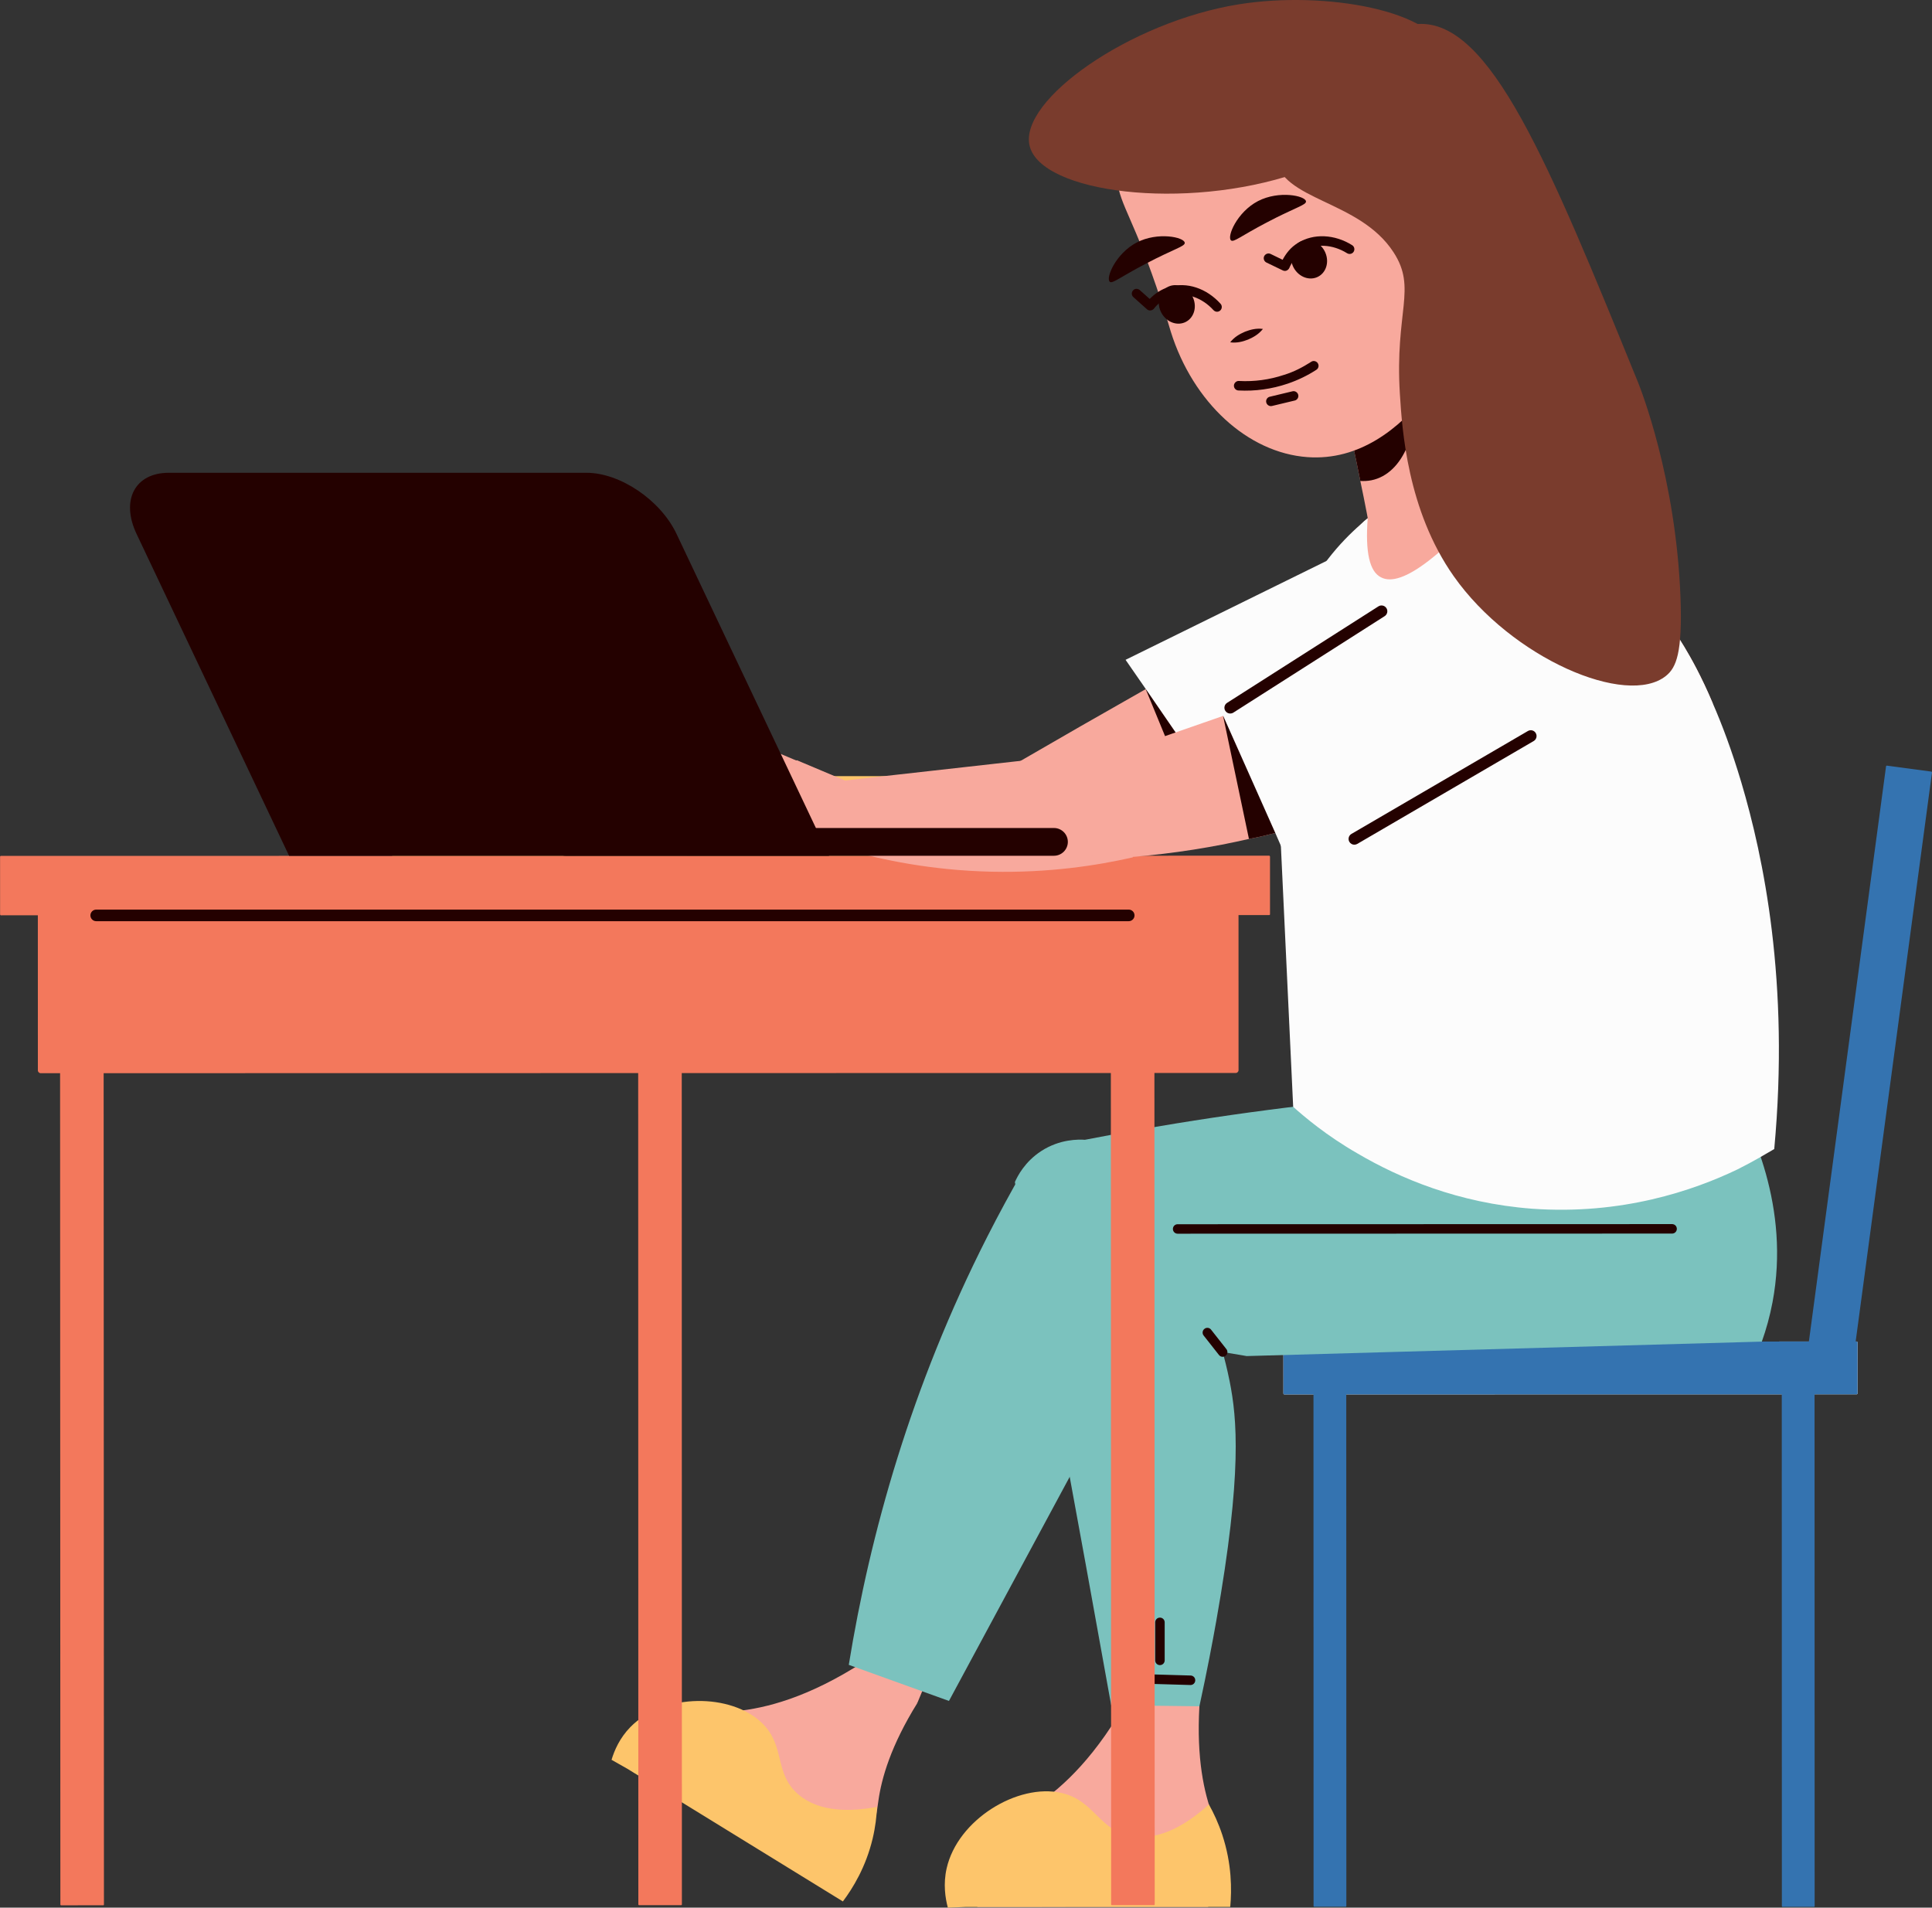 <svg id="_лой_2" xmlns="http://www.w3.org/2000/svg" width="1080.67" height="1067.07" viewBox="0 0 1080.67 1067.07"><rect x="0" y="0" width="1080.67" height="1067.07" fill="#333333" stroke="none"/><g id="Lesson06_527511766"><g id="Lesson06_527511766-2"><g><path d="M356.84 990.28l108.79 59.21c5.31-3.12 12.5-8.4 17.88-17.1 6.17-9.98 7.03-19.57 7.84-25.23 1.77-12.45 6.86-30.56 21.76-54.53-10.04-7.67-20.08-15.33-30.12-23-30.91 20-54.83 25.89-71.09 27.52-19.43 1.95-38.97-1-49.2 12.65-4.84 6.45-5.82 14.48-5.85 20.47z" fill="#f8a99d"/><path d="M616.58 786.33c-7.49 32.88-53.46 69.6-88 133.41-7.63 14.1-12.71 26-15.48 32.89-11.65-4.31-23.31-8.62-34.96-12.93 9.7-40.44 21.78-84.46 36.91-131.37 17.07-52.92 35.35-101.23 53.43-144.45 5.54-2.64 13.36-5.27 22.3-5.73 1.52-.28 2.96-.38 4.4-.47 23.28-1.54 33.11 25.92 43.98 20 .88-.48 2.25-1.43 3.71-3.53-1.35 10.38-3.1 18.78-4.41 24.43-2.58 11.08-3.89 15.34-10.81 38.44-7.12 23.79-8.29 37.08-11.07 49.3z" fill="#f8a99d"/><path d="M568.63 426.89c12.25 15.08 24.32 30.32 36.05 45.56 23.59-6.41 44.63-14.02 62.93-21.98 4.96-1.86 9.41-3.9 13.86-5.93 11.12-4.91 21.21-10.17 30.12-15.27 12.15-6.62 22.25-12.9 30.81-18.34 33.39-21.92 65.05-42.48 70.46-72.69 2.09-10.58.41-20.15-2.29-28.02-7.33-3.27-15.01-6.54-22.34-9.47-49.12 28.01-98.24 56.36-147.36 84.72-23.96 13.58-48.26 27.5-72.22 41.42z" fill="#f8a99d"/><path d="M640.85 385.47c8.98 21.72 17.78 43.28 26.76 65 4.96-1.86 9.41-3.9 13.86-5.93 11.12-4.91 21.21-10.17 30.12-15.27l-24.68-24.85c-15.18-6.37-30.53-12.58-46.05-18.95z" fill="#240100"/><path d="M777.66 296.22c-49.43 24.32-98.64 48.54-148.07 72.86 3.88 5.51 7.45 10.87 11.34 16.38 13.6 19.65 26.98 39.39 40.59 59.05 2.92 4.32 5.84 8.64 8.76 12.96 11.75-4.43 121.88-46.46 127.15-121.51.64-7.21.26-15.07-1.68-23.63-1.78-.62-3.42-1.55-5.21-2.17-7.39-3.15-15.08-6.45-22.38-9.38-3.51-1.78-7.07-3.01-10.5-4.56z" fill="#fcfcfc"/><path d="M760.9 269.04c5.17 24.4 9.02 47.4 11.89 68.62 30.25-7.08 60.55-13.84 91.08-20.81-3.89-11.28-7.49-22.45-11.26-33.76-6.72-19.8-13.28-39.47-19.84-59.14-.56-1.54-.93-2.79-1.49-4.33-7.49-21.79-14.93-43.93-22.27-65.59l-30.4 9.58-19.09 6.05-9.14 2.78-12.77 3.99c6.75 21.28 13 44.64 18.51 69.46 1.68 7.92 3.33 15.68 4.79 23.15z" fill="#f8a99d"/><path d="M719.66 401.25c13.31 81.4 26.37 162.56 39.68 243.96 4.11 25.6 8.47 51.45 12.58 77.05 25.36.0 54.59-1.95 86.47-8.23 46.62-9.43 85.26-25.39 115.45-41.09-.73-6.28-1.45-12.56-1.94-18.84-8.96-79.47-17.43-159.18-25.9-238.65 4.1-7.49 7.97-14.74 12.07-21.98-6.53-15.46-12.33-25.6-15.95-31.64-28.28-46.61-64.27-75.83-89.64-92.74-2.66-.72-5.31-1.21-7.97-1.45-5.56-.72-11.11-.96-16.67-1.2-25.6-.48-46.38 8.95-62.8 23.45-1.21.97-2.66 2.17-4.1 3.62-37.43 35.76-49.98 95.67-41.28 107.74z" fill="#f8a99d"/><path d="M546.77 1066.69l128.95-.03c3.3-5.5 7.24-13.9 7.83-24.53.67-12.19-3.31-21.4-5.4-26.98-4.58-12.27-8.95-31.35-7.26-60.69-13-2.01-25.99-4.02-38.99-6.03-18.31 33.68-37.24 50.98-51.3 60.56-16.8 11.46-36.14 18.49-38.69 36.07-1.21 8.31 1.88 16.14 4.84 21.63z" fill="#f8a99d"/><path d="M637.16 718.82c-4.73-1.78-9.24-3.54-13.34-5.26-.3-5.86-.54-11.75-.79-17.65-.63-15.32-.7-16.41-.78-17.65-.57-8.1-3.74-19.99-15.6-35.93 11.36-2.49 23.01-4.79 34.96-6.88 115.21-20.14 224.15-14.5 316.69.54 9.36 36.2 18.73 72.23 27.88 108.4-28.95 6.77-63.34 12.52-102.27 14.51-105.65 5.2-192.72-19.5-246.76-40.09z" fill="#f8a99d"/><path d="M682.71 750.86c9.53 33.8-14.22 90.26-14.04 165.81.04 16.69 1.33 30.1 2.23 37.78-12.8 1.86-25.6 3.73-38.4 5.59-11.27-41.81-22.14-88.07-31.67-138.5-10.74-56.89-18.08-110.16-23.07-158.68 3.76-5.17 9.59-11.47 17.54-16.34 1.25-1.02 2.52-1.82 3.79-2.62 20.51-13 43.18 7.21 50.17-3.61.57-.88 1.34-2.43 1.64-5.08 3.93 10.16 6.52 18.71 8.13 24.54 3.16 11.42 4.08 15.96 9.26 40.53 5.33 25.3 10.88 38.03 14.43 50.59z" fill="#f8a99d"/><path d="M864.15 681.69c-49.19-4.64-91.07 12.93-93.55 39.23-2.48 26.3 35.38 51.39 84.57 56.03 49.19 4.64 91.07-12.93 93.55-39.23 2.48-26.3-35.38-51.39-84.57-56.03z" fill="#f8a99d"/><path d="M737.6 176.42c6.75 21.28 13 44.64 18.51 69.46 1.68 7.92 3.33 15.68 4.79 23.15 1.96.11 4.13.02 6.12-.37 18.03-3.53 28.31-28.81 22.9-56.45-4.2-21.45-16.61-37.99-30.41-42.55l-9.14 2.78-12.77 3.99z" fill="#240100"/><path d="M817.98 76.9c3.97 11.64 7.93 23.27 11.9 34.91 2 14.54 3.26 39.54-7.38 66.75-1.88 4.8-33.02 81.31-91.16 77.14-33.46-2.4-64.05-30.68-76.42-70.07-1.48-4.71-.91-3.46-5.29-16.87-15.13-46.26-22.94-53.06-24.93-68.44-4.48-34.61 26.65-64.95 30.72-68.81 32.3-30.65 84.29-36.37 118.38-16.37 32.3 18.96 41.96 52.86 44.2 61.76z" fill="#f8a99d"/><path d="M706.42 183.99c-3.76-.48-6.97.38-10.05 1.56-3.02 1.31-5.92 2.95-8.25 5.93 3.76.49 6.97-.37 10.05-1.56 3.02-1.32 5.91-2.96 8.25-5.93z" fill="#240100"/><path d="M667.31 166.48c2.44 5.56.36 11.77-4.65 13.87-5.01 2.1-11.04-.71-13.48-6.28-2.44-5.56-.36-11.77 4.65-13.87 5.01-2.1 11.04.72 13.48 6.28z" fill="#240100"/><path d="M681.62 174.24c-.99.34-2.09.08-2.84-.74-6.4-7.06-15.52-10.18-23.24-7.91-5.25 1.79-8.3 4.76-10.1 7.08-.49.58-1.15.89-1.86.99-.74.09-1.46-.16-2.01-.66l-7.6-6.79c-1.1-.97-1.2-2.64-.21-3.75.91-1.11 2.62-1.2 3.75-.21l5.57 4.97c2.5-2.59 6.18-5.41 10.96-6.74 9.79-2.9 20.82.73 28.69 9.46.97 1.07.89 2.78-.2 3.75-.27.26-.57.42-.92.53z" fill="#240100"/><path d="M741.29 141.21c2.44 5.56.36 11.77-4.65 13.87-5.01 2.1-11.04-.71-13.48-6.28-2.44-5.56-.36-11.77 4.65-13.87 5.01-2.1 11.04.72 13.48 6.28z" fill="#240100"/><path d="M756.43 141.59c-.86.59-1.99.65-2.93.06-8.07-5.05-17.71-5.58-24.55-1.3-3.92 2.61-6.6 6.71-7.77 9.54-.31.69-.87 1.17-1.52 1.46-.69.29-1.45.24-2.12-.09l-9.15-4.41c-1.32-.64-1.89-2.24-1.26-3.56.65-1.3 2.24-1.89 3.56-1.26l6.75 3.28c1.7-3.17 4.37-7 8.68-9.47 8.56-5.37 20.43-4.86 30.22 1.31 1.23.77 1.61 2.43.82 3.67-.19.32-.44.56-.74.76z" fill="#240100"/><path d="M720.36 214.57c-9.17 3.1-18.32 4.33-27.64 3.85-1.48-.07-2.6-1.34-2.52-2.8.08-1.46 1.44-2.64 2.8-2.52 8.65.46 17.12-.7 25.16-3.39 5.46-1.64 10.5-4.27 15.26-7.33 1.17-.84 2.9-.44 3.68.78.81 1.24.47 2.89-.78 3.68-4.97 3.24-10.34 5.81-15.95 7.73z" fill="#240100"/><path d="M724.43 223.99c-.25.08-12.94 3.1-12.94 3.1-1.42.35-2.86-.56-3.21-1.99-.32-1.35.46-2.69 1.74-3.12.25-.08 12.94-3.1 12.94-3.1 1.42-.35 2.86.56 3.21 1.99.32 1.35-.46 2.69-1.74 3.12z" fill="#240100"/><path d="M688.59 134.48c1.46 1.2 5.26-2.31 19.87-9.99 16.36-8.6 22.25-9.8 22.05-11.84-.31-3.16-15.13-6.25-26.85-.16-11.76 6.12-17.52 19.98-15.07 21.99z" fill="#240100"/><path d="M620.77 157.63c1.46 1.2 5.26-2.31 19.87-9.99 16.36-8.6 22.25-9.8 22.05-11.84-.31-3.16-15.13-6.26-26.85-.16-11.76 6.12-17.52 19.98-15.07 21.98z" fill="#240100"/><g><path d="M830.81 112.57c3.03 16.39-4.31 31.49-16.41 33.72-12.09 2.24-24.35-9.24-27.39-25.63-3.03-16.39 4.31-31.49 16.41-33.72 12.09-2.24 24.35 9.24 27.38 25.63z" fill="#f8a99d"/><g><path d="M817.62 148.21c-.89.3-1.79.56-2.73.71-3.88.72-8.01.21-11.89-1.47-1.35-.58-1.97-2.16-1.39-3.51.64-1.35 2.13-1.97 3.51-1.39 2.95 1.3 5.9 1.67 8.81 1.15 6.21-1.38 11.34-6.59 13.64-14.58.4-1.4 1.86-2.2 3.31-1.82 1.4.4 2.21 1.89 1.82 3.31-2.55 8.82-8.06 15.21-15.08 17.61z" fill="#240100"/><path d="M831.88 128.35c-2.73-.11-3.72-1.48-3.48-2.94.51-3.26.56-6.65.15-10.12-.19-1.45.88-2.91 2.32-2.96 1.45-.19 2.8.86 2.96 2.32.5 3.96.44 7.88-.19 11.62-.15 1.01-.88 1.78-1.76 2.09z" fill="#240100"/><path d="M830.94 111.9c-1.59.43-3.06-.41-3.43-1.83-3.59-13.49-13.75-22.31-23.61-20.51-2.16.44-4.16 1.28-5.92 2.63-1.15.89-2.87.62-3.74-.57-.87-1.19-.62-2.87.57-3.74 2.44-1.79 5.22-2.99 8.11-3.54 12.65-2.34 25.42 8.15 29.74 24.36.36 1.36-.41 2.75-1.71 3.2z" fill="#240100"/></g><path d="M807.85 134.16c-.44.15-.9.2-1.4.09-1.44-.28-2.37-1.7-2.06-3.15l5.93-29.2c.31-1.43 1.7-2.37 3.15-2.06 1.44.28 2.37 1.7 2.06 3.15l-5.93 29.2c-.2.95-.89 1.68-1.75 1.97z" fill="#240100"/><path d="M810.37 117.21c-.99.34-2.12.09-2.84-.74l-6.83-7.6c-.98-1.1-.89-2.78.2-3.75 1.1-1.04 2.8-.9 3.75.2l6.83 7.6c.98 1.1.89 2.78-.2 3.75-.27.26-.6.42-.92.53z" fill="#240100"/></g><g><rect x="717.83" y="750.48" width="321.14" height="29.54" rx=".51" ry=".51" transform="translate(1756.98 1530.29) rotate(179.99)" fill="#fcfcfc"/><g><rect x="717.83" y="750.48" width="321.14" height="29.54" rx=".51" ry=".51" transform="translate(1756.98 1530.29) rotate(179.99)" fill="#3473b0"/><rect x="996.7" y="754.18" width="18.34" height="312.39" rx=".32" ry=".32" transform="translate(2011.86 1820.63) rotate(179.99)" fill="#3473b0"/><rect x="734.65" y="754.25" width="18.34" height="312.39" rx=".32" ry=".32" transform="translate(1487.87 1820.69) rotate(179.99)" fill="#3473b0"/></g><rect x="1032.43" y="428.45" width="25.93" height="338.07" rx=".45" ry=".45" transform="translate(2002.08 1328.64) rotate(-172.36)" fill="#3473b0"/></g><path d="M697.29 758.54c96.07-2.7 192.13-5.39 288.2-8.09 2.43-6.82 4.49-14.18 5.98-22.06 9.96-52.75-11.58-98.27-24.74-120.87-99.92-2.51-207.16 3.57-319.83 22.72-13.51 2.3-26.87 4.74-40.05 7.32-3.47-.23-13.97-.5-24.45 6.31-9.16 5.96-13.26 14.03-14.72 17.34 8.55 45.31 17.04 90.81 25.46 136.48 9.63 52.24 19.1 104.29 28.4 156.15 16.45.2 32.9.4 49.35.6 4.36-20.02 7.46-36.57 9.48-47.98 14.63-82.5 11.51-113.27 7.47-133.64-1.46-7.34-3.01-13.18-3.95-16.55 4.47.75 8.93 1.51 13.4 2.26z" fill="#7bc2be"/><path d="M713.14 402.46l10.2 216.67c6.28 5.56 18.36 15.94 36 26.08 23.43 13.76 56.29 27.77 97.59 30.9 50.24 3.61 90.34-10.17 114.97-22.01 9.18-4.59 15.94-8.7 20.53-11.36 8.68-93.48-6.08-163.53-18.41-205.08-5.32-17.88-10.88-32.61-15.95-44.2-6.53-15.46-12.33-25.6-15.95-31.64-28.28-46.61-64.27-75.83-89.64-92.74-1.93-1.45-3.86-2.66-5.8-3.86-.72.72-1.45 1.69-2.17 2.42-36.46 42.76-60.37 61.37-71.97 55.33-6.52-3.14-8.94-14.25-7.5-33.09-1.21.97-2.66 2.17-4.1 3.62-10.63 9.18-25.84 25.61-36.46 50.49-10.38 24.4-11.58 45.9-11.34 58.46z" fill="#fcfcfc"/><path d="M683.91 758.95c-.78.0-1.56-.34-2.08-1.02l-8.57-10.88c-.91-1.14-.73-2.81.44-3.72 1.12-.94 2.84-.73 3.72.44l8.56 10.88c.91 1.15.73 2.81-.44 3.72-.47.39-1.07.57-1.64.57z" fill="#240100"/><path d="M665.91 942.54c-.08.0-34.59-1.01-34.59-1.01-1.48-.03-2.63-1.25-2.58-2.73.02-1.48 1.33-2.81 2.73-2.58l34.51 1.01c1.48.03 2.63 1.25 2.58 2.73-.03 1.46-1.22 2.58-2.65 2.58z" fill="#240100"/><path d="M648.81 931.41c-1.48.0-2.65-1.17-2.65-2.65V907.5c0-1.48 1.16-2.66 2.65-2.66s2.65 1.17 2.66 2.65v21.26c0 1.48-1.17 2.65-2.65 2.65z" fill="#240100"/><path d="M642.81 879.57c-1.38.0-2.55-1.04-2.66-2.45l-14.67-192.16c-.11-1.48.99-2.76 2.45-2.86 1.59.0 2.76 1.04 2.86 2.44l14.67 192.16c.11 1.48-.99 2.76-2.45 2.86-.08.0-.16.0-.21.0z" fill="#240100"/><path d="M935.29 690.02l-276.57.07c-1.48.0-2.65-1.17-2.65-2.65s1.17-2.65 2.65-2.65l276.57-.07c1.48.0 2.65 1.17 2.65 2.65s-1.17 2.65-2.65 2.65z" fill="#240100"/><path d="M540.55 1066.69l147.59-.04c.89-9.59.9-24.02-4.41-40.18-2.19-6.66-4.87-12.37-7.53-17.12-10.74 9.71-26.34 20.45-42.88 17.81-18.61-2.96-20.89-20.05-39.67-24.27-24.4-5.49-58 14.92-64.15 42.23-1.95 8.68-.78 16.47.67 21.94l10.39-.38z" fill="#fdc56b"/><path d="M350.75 989.29l120.72 74.31c5.56-7.4 12.83-19.19 16.63-35.08 1.56-6.55 2.25-12.57 2.46-17.79-13.68 2.53-31.84 3.46-44.04-7.03-13.72-11.8-6.99-26.92-20.22-39.83-17.19-16.78-54.95-17.01-73.73 2.23-5.97 6.11-8.94 13.08-10.5 18.28 2.9 1.64 5.79 3.28 8.69 4.92z" fill="#fdc56b"/><g><path d="M34.11 488.4h23.63c.21.0.37.17.37.37v576.61c0 .21-.17.37-.37.37H34.11c-.21.0-.37-.17-.37-.37V488.77c0-.21.17-.37.37-.37z" transform="translate(92.05 1554.14) rotate(179.98)" fill="#f3785c"/><path d="M22.74 499.79h668.4c.88.0 1.6.72 1.6 1.6v98.89H21.14v-98.89c0-.88.72-1.6 1.6-1.6z" transform="translate(714.01 1099.98) rotate(179.99)" fill="#f3785c"/><rect x="0" y="478.74" width="710.34" height="33.23" rx=".47" ry=".47" transform="translate(710.47 990.61) rotate(179.99)" fill="#f3785c"/><rect x="356.99" y="488.32" width="24.37" height="577.35" rx=".37" ry=".37" transform="translate(738.5 1553.93) rotate(179.99)" fill="#f3785c"/><path d="M621.86 488.26h23.63c.21.0.37.17.37.37v576.61c0 .21-.17.37-.37.37h-23.63c-.21.0-.37-.17-.37-.37V488.63c0-.21.17-.37.37-.37z" transform="translate(1267.55 1553.7) rotate(179.98)" fill="#f3785c"/></g><rect x="219.21" y="434.19" width="280.56" height="44.54" rx=".3" ry=".3" transform="translate(719.09 912.84) rotate(179.99)" fill="#fdc56b"/><path d="M575.92 81.58c6.35 26.34 86.77 36.54 149.32 15.36 38.18-12.93 87.58-43.6 82.97-66.78-4.78-24.03-66.72-35.53-115.24-27.75-61.1 9.8-123.19 53.73-117.05 79.17z" fill="#7a3c2d"/><path d="M481.52 440.33c-11.93-5.03-23.85-10.05-35.78-15.08-8.95 3.9-29.87 14.58-39.73 37.33-1.87 4.31-3.11 8.52-3.91 12.47h70.44c20.53 5.92 48.55 11.8 82.11 12.55 31.85.71 58.84-3.42 79.02-8.03-9.4-17.71-18.8-35.41-28.2-53.12-41.32 4.63-82.63 9.26-123.95 13.88z" fill="#f8a99d"/><path d="M472.1 436.65c-11.93-5.02-23.85-10.05-35.78-15.08-8.95 3.9-29.87 14.58-39.73 37.33-1.87 4.31-3.11 8.52-3.91 12.47h70.44c20.53 5.92 48.55 11.8 82.11 12.55 31.85.71 58.84-3.42 79.02-8.03-9.4-17.71-18.8-35.41-28.2-53.12-41.32 4.63-82.63 9.26-123.95 13.88z" fill="#f8a99d"/><path d="M463.75 478.72H161.71l-85.33-180.08c-8.94-18.88-.89-34.18 17.98-34.18h233.69c18.88.0 41.43 15.3 50.37 34.18l85.33 180.08z" fill="#240100"/><path d="M589.54 478.68H316.32c-4.27.0-7.76-3.49-7.76-7.76s3.49-7.76 7.76-7.76h273.22c4.27.0 7.76 3.49 7.76 7.76s-3.49 7.76-7.76 7.76z" fill="#240100"/><path d="M605.57 428.03c9.29 17.06 18.38 34.24 27.14 51.37 24.37-2 46.44-5.65 65.89-10.14 5.22-.92 9.96-2.11 14.71-3.3 11.83-2.8 22.71-6.14 32.39-9.52 13.15-4.29 24.23-8.63 33.64-12.42 36.82-15.46 71.71-29.9 82.53-58.63 3.98-10.02 4.08-19.74 2.85-27.97-6.61-4.55-13.56-9.17-20.24-13.39-53.4 18.59-106.87 37.51-160.34 56.43-26.03 8.99-52.47 18.24-78.57 27.56z" fill="#f8a99d"/><path d="M684.14 400.46c4.87 23 9.6 45.79 14.46 68.79 5.22-.92 9.96-2.11 14.71-3.3 11.83-2.8 22.71-6.14 32.39-9.52l-19.74-28.94c-13.76-9.03-27.73-17.93-41.83-27.03z" fill="#240100"/><path d="M834.92 337.65c-53.04 14.9-105.84 29.75-158.88 44.64 2.81 6.12 5.35 12.05 8.16 18.17 9.79 21.8 19.35 43.65 29.14 65.46 2.08 4.78 4.17 9.56 6.25 14.34 12.36-2.21 128.31-23.47 147.17-96.29 1.94-6.97 3-14.77 2.66-23.54-1.64-.93-3.08-2.15-4.72-3.08-6.69-4.45-13.65-9.09-20.3-13.3-3.13-2.39-6.41-4.25-9.49-6.4z" fill="#fcfcfc"/><path d="M530.81 951.45c-18.68-6.73-37.36-13.46-56.04-20.19 11.86-73.1 34.77-155.43 77.45-239.45 6.5-12.79 13.2-25.12 20.05-36.99 13.1 48.9 26.2 97.8 39.3 146.7-26.92 49.98-53.85 99.96-80.77 149.93z" fill="#7bc2be"/><path d="M757.57 472.5c-1.11.0-2.2-.57-2.8-1.61-.9-1.55-.38-3.53 1.17-4.43l98.67-57.54c1.54-.91 3.53-.41 4.43 1.16.9 1.55.38 3.53-1.17 4.43l-98.67 57.54c-.52.3-1.08.44-1.63.44z" fill="#240100"/><path d="M688.13 399.13c-1.06.0-2.11-.53-2.74-1.5-.96-1.52-.52-3.52.99-4.48l84.64-53.97c1.5-.96 3.51-.52 4.48.99.96 1.52.52 3.52-.99 4.48l-84.64 53.97c-.54.34-1.15.51-1.75.51z" fill="#240100"/><path d="M718.18 67.91c-2.85 4.56-6.34 11.78-5.13 19.84 3.74 24.91 47.19 23.73 66.45 53.39 13.21 20.35.62 33.01 3.53 79.27 1.23 19.52 4.09 64.94 30.11 101.89 32.36 45.96 96.85 73.52 118.79 55.71 5.66-4.59 9.22-12.8 8.06-43.8-2.51-66.94-22.44-117.13-23.83-120.54-49.93-122.65-82.57-202.83-123.17-200.24-8.66.55-15.65 4.74-20.49 8.57l-54.31 45.9z" fill="#7a3c2d"/></g><path d="M631.36 515.28H53.81c-1.79.0-3.24-1.46-3.24-3.24s1.46-3.24 3.24-3.24H631.36c1.79.0 3.24 1.46 3.24 3.24s-1.46 3.24-3.24 3.24z" fill="#240100"/></g></g></svg>